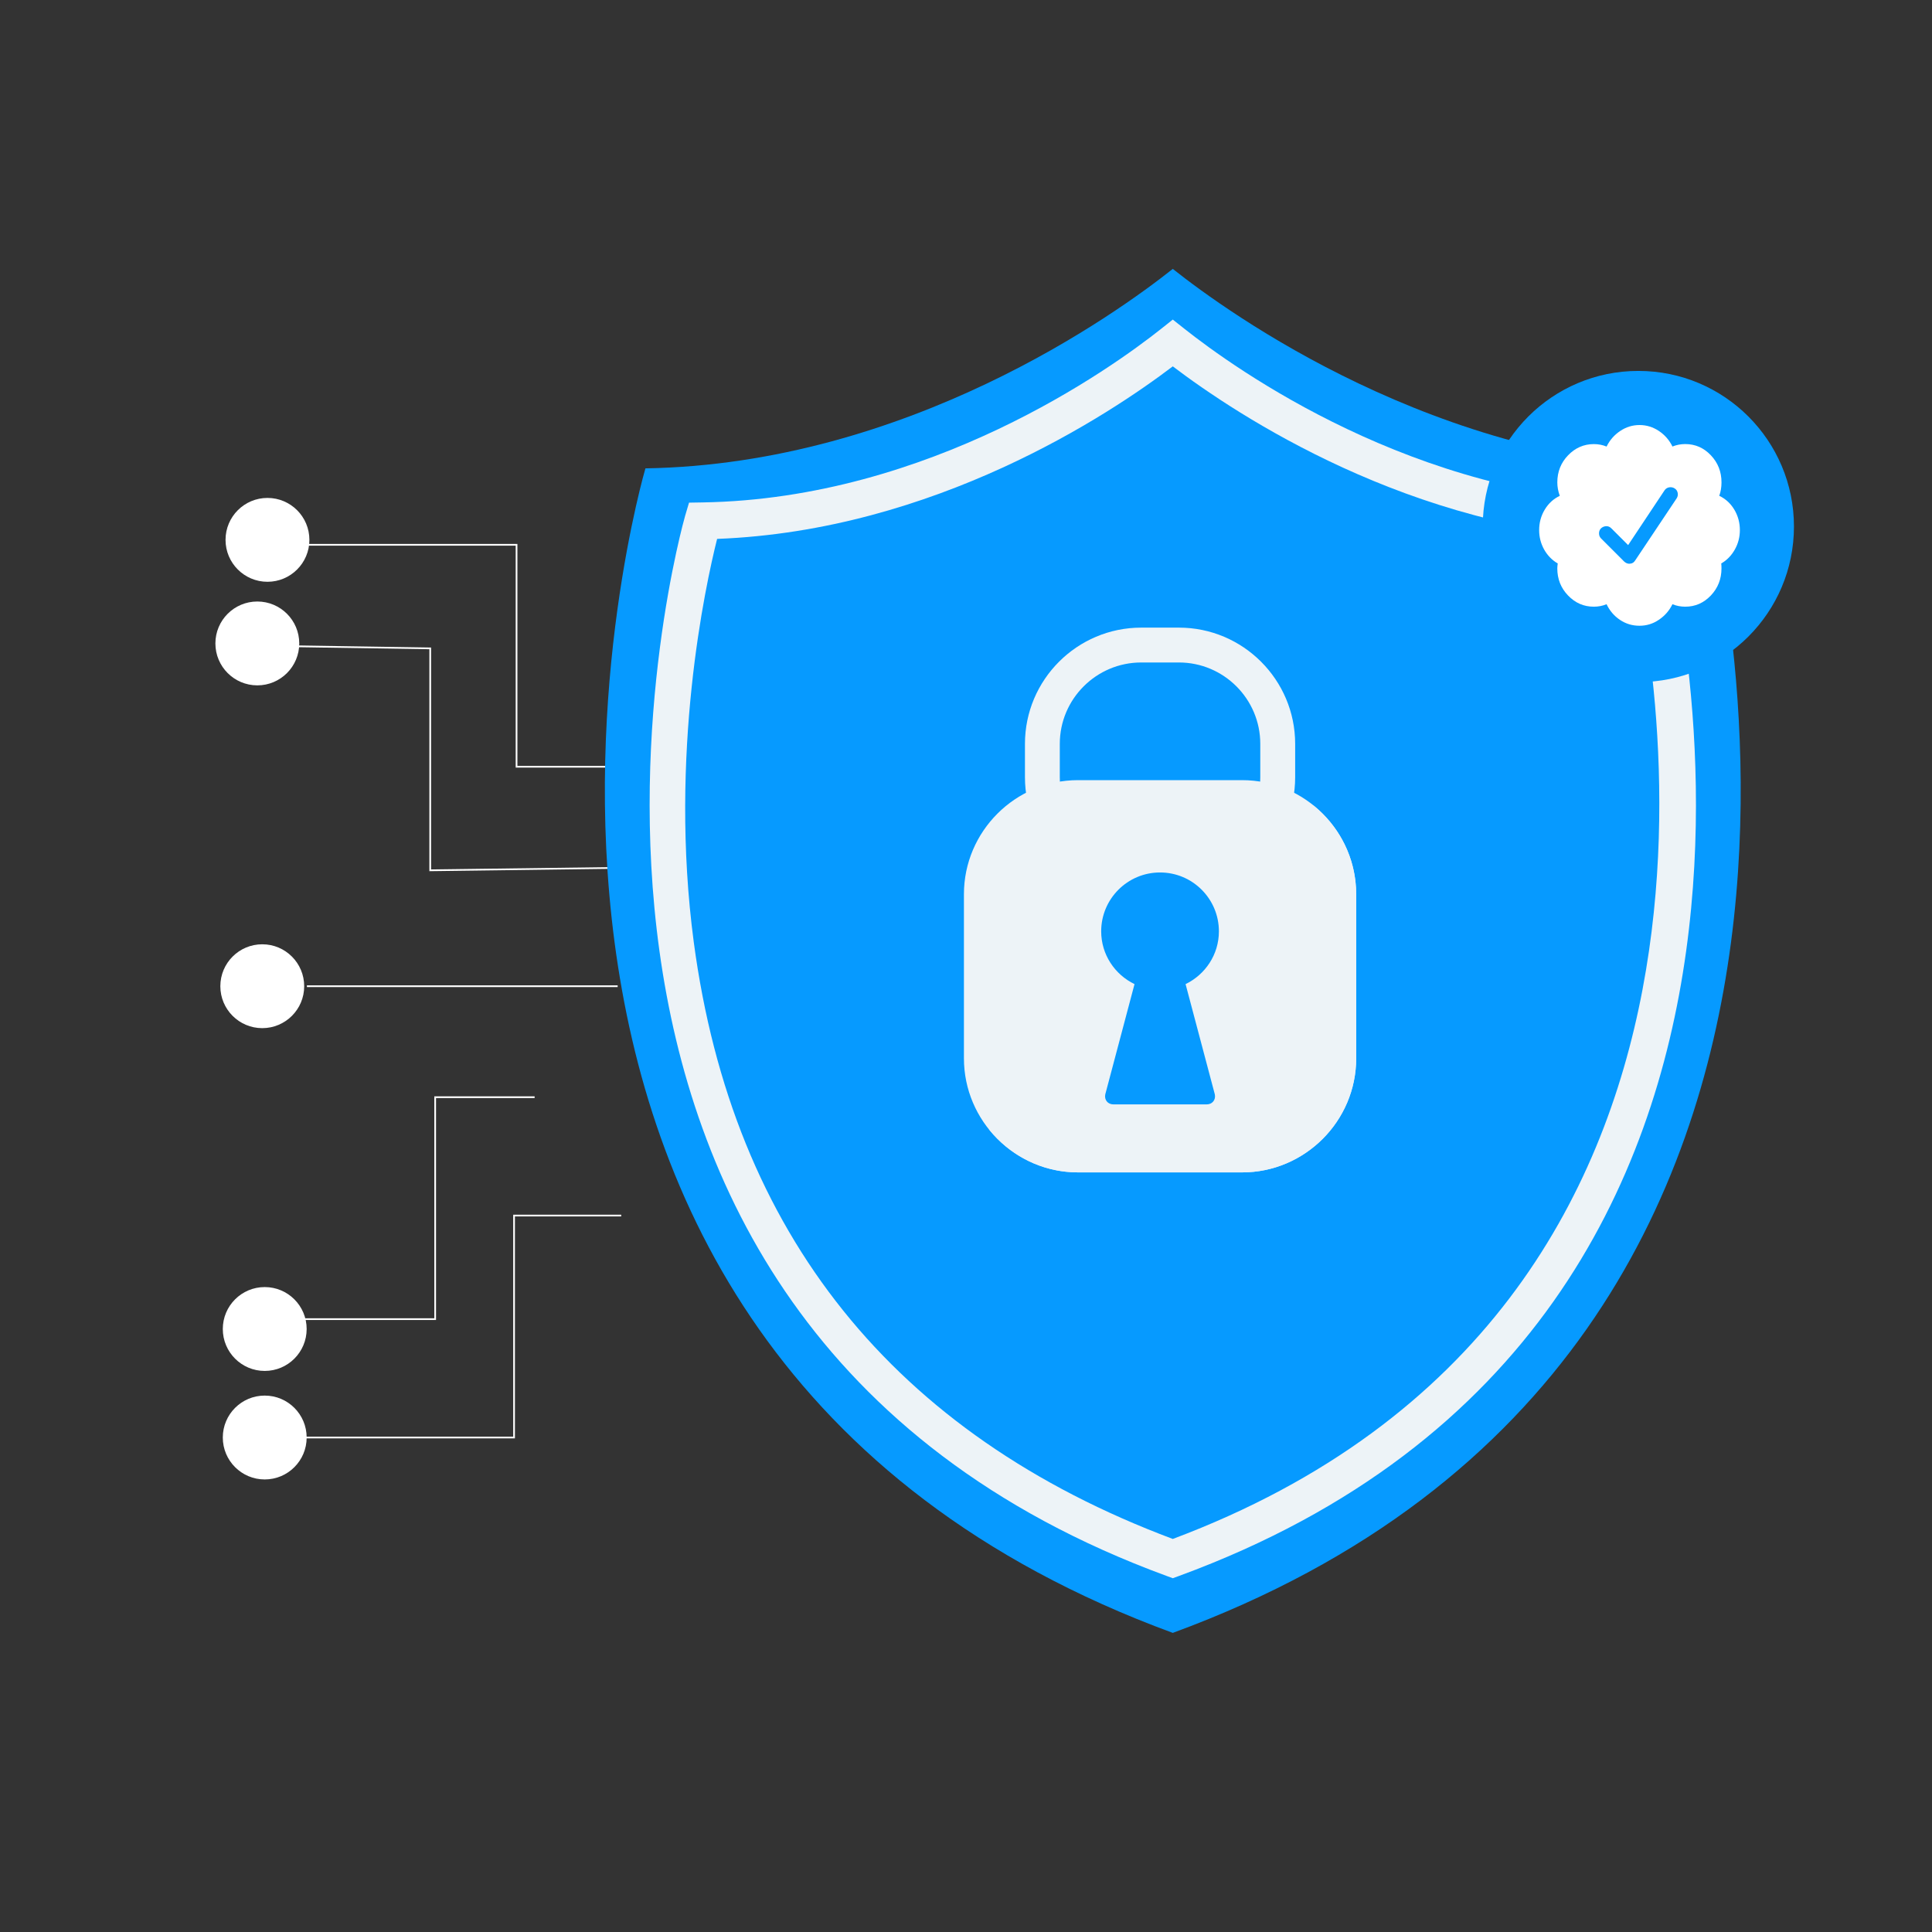 <?xml version="1.0" encoding="utf-8"?>
<!-- Generator: Adobe Illustrator 25.2.0, SVG Export Plug-In . SVG Version: 6.00 Build 0)  -->
<svg version="1.1" xmlns="http://www.w3.org/2000/svg" xmlns:xlink="http://www.w3.org/1999/xlink" x="0px" y="0px"
	 viewBox="0 0 1122 1122" style="enable-background:new 0 0 1122 1122;" xml:space="preserve">
<rect x="0" y="0" width="1122" height="1122" fill="#333333" stroke="none"/>
<style type="text/css">
	.st0{fill:none;stroke:#FFFFFF;stroke-miterlimit:10;}
	.st1{fill:#FFFFFF;}
	.st2{fill:#069AFF;}
	.st3{fill:#EDF3F7;}
</style>
<g id="BG">
</g>
<g id="Object">
	<polyline class="st0" points="385.91,445.28 299.98,445.28 299.98,316.39 175.38,316.39 	"/>
	<polyline class="st0" points="360.13,504 249.85,505.43 249.85,376.54 156.76,375.11 	"/>
	<polyline class="st0" points="176.97,834.83 298.54,834.83 298.54,705.93 360.76,705.93 	"/>
	<polyline class="st0" points="166.79,766.08 252.72,766.08 252.72,637.19 310.48,637.19 	"/>
	<line class="st0" x1="358.7" y1="572.74" x2="178.24" y2="572.74"/>
	<circle class="st1" cx="155.33" cy="313.52" r="24.35"/>
	<circle class="st1" cx="149.44" cy="373.67" r="24.35"/>
	<circle class="st1" cx="152.31" cy="572.74" r="24.35"/>
	<circle class="st1" cx="153.74" cy="771.81" r="24.35"/>
	<circle class="st1" cx="153.74" cy="834.83" r="24.35"/>
	<path class="st2" d="M987.35,272c-152.53-2.5-273.9-90.16-306.26-115.84C648.75,181.84,527.38,269.5,374.83,272
		c0,0-149.85,508.76,306.26,676.29C1137.21,780.76,987.35,272,987.35,272z"/>
	<g>
		<path class="st3" d="M681.09,916.54l-3.67-1.35c-411.12-151-280.85-611.1-279.51-615.73l2.24-7.55l7.86-0.13
			c132-2.16,237.31-77.79,266.44-100.91l6.64-5.28l6.66,5.28c29.14,23.12,134.43,98.75,266.44,100.91l7.86,0.13l2.22,7.55
			c1.36,4.63,131.63,464.73-279.48,615.73L681.09,916.54z M416.46,312.96c-6.81,27.14-28.12,124.77-13.56,234.15
			C425.47,716.39,519.06,833,681.09,893.74c360.03-135.08,279.21-522.13,264.63-580.79c-126.3-4.81-227.68-72.14-264.63-100.19
			C644.16,240.81,542.76,308.14,416.46,312.96z"/>
	</g>
	<g>
		<g>
			<path class="st3" d="M684.64,518.88h-21.88c-37.23,0-67.52-30.29-67.52-67.52v-19.36c0-37.23,30.29-67.51,67.52-67.51h21.88
				c37.23,0,67.52,30.28,67.52,67.51v19.36C752.17,488.59,721.88,518.88,684.64,518.88z M662.76,384.73
				c-26.06,0-47.29,21.2-47.29,47.26v19.36c0,26.07,21.22,47.27,47.29,47.27h21.88c26.07,0,47.26-21.2,47.26-47.27v-19.36
				c0-26.06-21.2-47.26-47.26-47.26H662.76z"/>
		</g>
		<path class="st3" d="M787.59,614.63c0,36.43-29.8,66.23-66.23,66.23h-95.34c-36.42,0-66.22-29.8-66.22-66.23v-95.34
			c0-36.42,29.8-66.22,66.22-66.22h95.34c36.43,0,66.23,29.8,66.23,66.22V614.63z"/>
		<path class="st3" d="M762.33,467.41c8.94,11.29,14.34,25.51,14.34,40.95v95.34c0,36.43-29.8,66.23-66.23,66.23h-95.34
			c-15.44,0-29.65-5.39-40.95-14.33c12.15,15.35,30.89,25.26,51.88,25.26h95.34c36.43,0,66.23-29.8,66.23-66.23v-95.34
			C787.59,498.31,777.68,479.56,762.33,467.41z"/>
	</g>
	<g>
		<path class="st2" d="M707.87,540.87c0-18.88-15.3-34.19-34.18-34.19c-18.87,0-34.18,15.31-34.18,34.19
			c0,13.53,7.94,25.12,19.36,30.65l-16.99,64.04c-0.65,3.19,1.48,5.81,4.74,5.81h54.14c3.26,0,5.4-2.62,4.75-5.81l-16.99-64.04
			C699.93,565.99,707.87,554.4,707.87,540.87z"/>
	</g>
	<ellipse class="st2" cx="951.46" cy="305.78" rx="90.37" ry="90.37"/>
	<path class="st1" d="M1007.17,295.93c-2.16-3.6-5.08-6.25-8.72-7.99c0.86-2.35,1.3-4.93,1.3-7.8c0-6.15-2.05-11.39-6.17-15.73
		c-4.12-4.36-9.08-6.52-14.89-6.52c-2.62,0-5.08,0.48-7.42,1.43c-1.82-3.73-4.46-6.74-7.88-9.04c-3.42-2.27-7.17-3.44-11.24-3.44
		c-4.08,0-7.84,1.16-11.25,3.46c-3.44,2.3-6.06,5.31-7.88,9.04c-2.34-0.96-4.82-1.43-7.42-1.43c-5.81,0-10.79,2.19-14.96,6.51
		c-4.16,4.32-6.24,9.58-6.24,15.72c0,2.6,0.48,5.22,1.43,7.81c-3.64,1.74-6.56,4.4-8.72,7.99c-2.17,3.59-3.26,7.58-3.26,11.91
		c0,4.07,0.98,7.85,2.91,11.31c1.96,3.46,4.58,6.14,7.88,8.06c-0.16,1.23-0.25,2.18-0.25,2.87c0,6.14,2.07,11.4,6.24,15.73
		c4.16,4.35,9.15,6.51,14.96,6.51c2.62,0,5.08-0.48,7.42-1.43c1.82,3.82,4.42,6.85,7.81,9.11c3.37,2.27,7.15,3.39,11.32,3.39
		c4.07,0,7.83-1.14,11.24-3.47c3.43-2.3,6.06-5.3,7.88-9.03c2.35,0.95,4.83,1.43,7.42,1.43c5.81,0,10.77-2.17,14.89-6.51
		c4.1-4.33,6.17-9.55,6.17-15.73c0-1.3-0.05-2.25-0.14-2.87c3.31-1.9,5.92-4.6,7.88-8.06c1.96-3.47,2.94-7.25,2.94-11.31l0,0
		C1010.43,303.53,1009.33,299.54,1007.17,295.93z"/>
	<path class="st2" d="M973.73,289.38l-24.07,36.04l0,0c-0.78,1.31-1.94,1.95-3.46,1.97c-0.77,0-1.57-0.25-2.34-0.78l-0.66-0.52
		l-13.41-13.41c-0.78-0.8-1.16-1.77-1.16-2.94c0-1.18,0.39-2.16,1.16-2.93c0.86-0.77,1.84-1.18,2.99-1.24
		c1.11-0.04,2.12,0.37,2.98,1.24l9.77,9.75l21.19-31.87c0.69-0.97,1.59-1.51,2.73-1.69c1.12-0.16,2.17,0.04,3.12,0.66
		c0.95,0.59,1.52,1.48,1.75,2.6C974.53,287.37,974.34,288.42,973.73,289.38z"/>
</g>
</svg>
